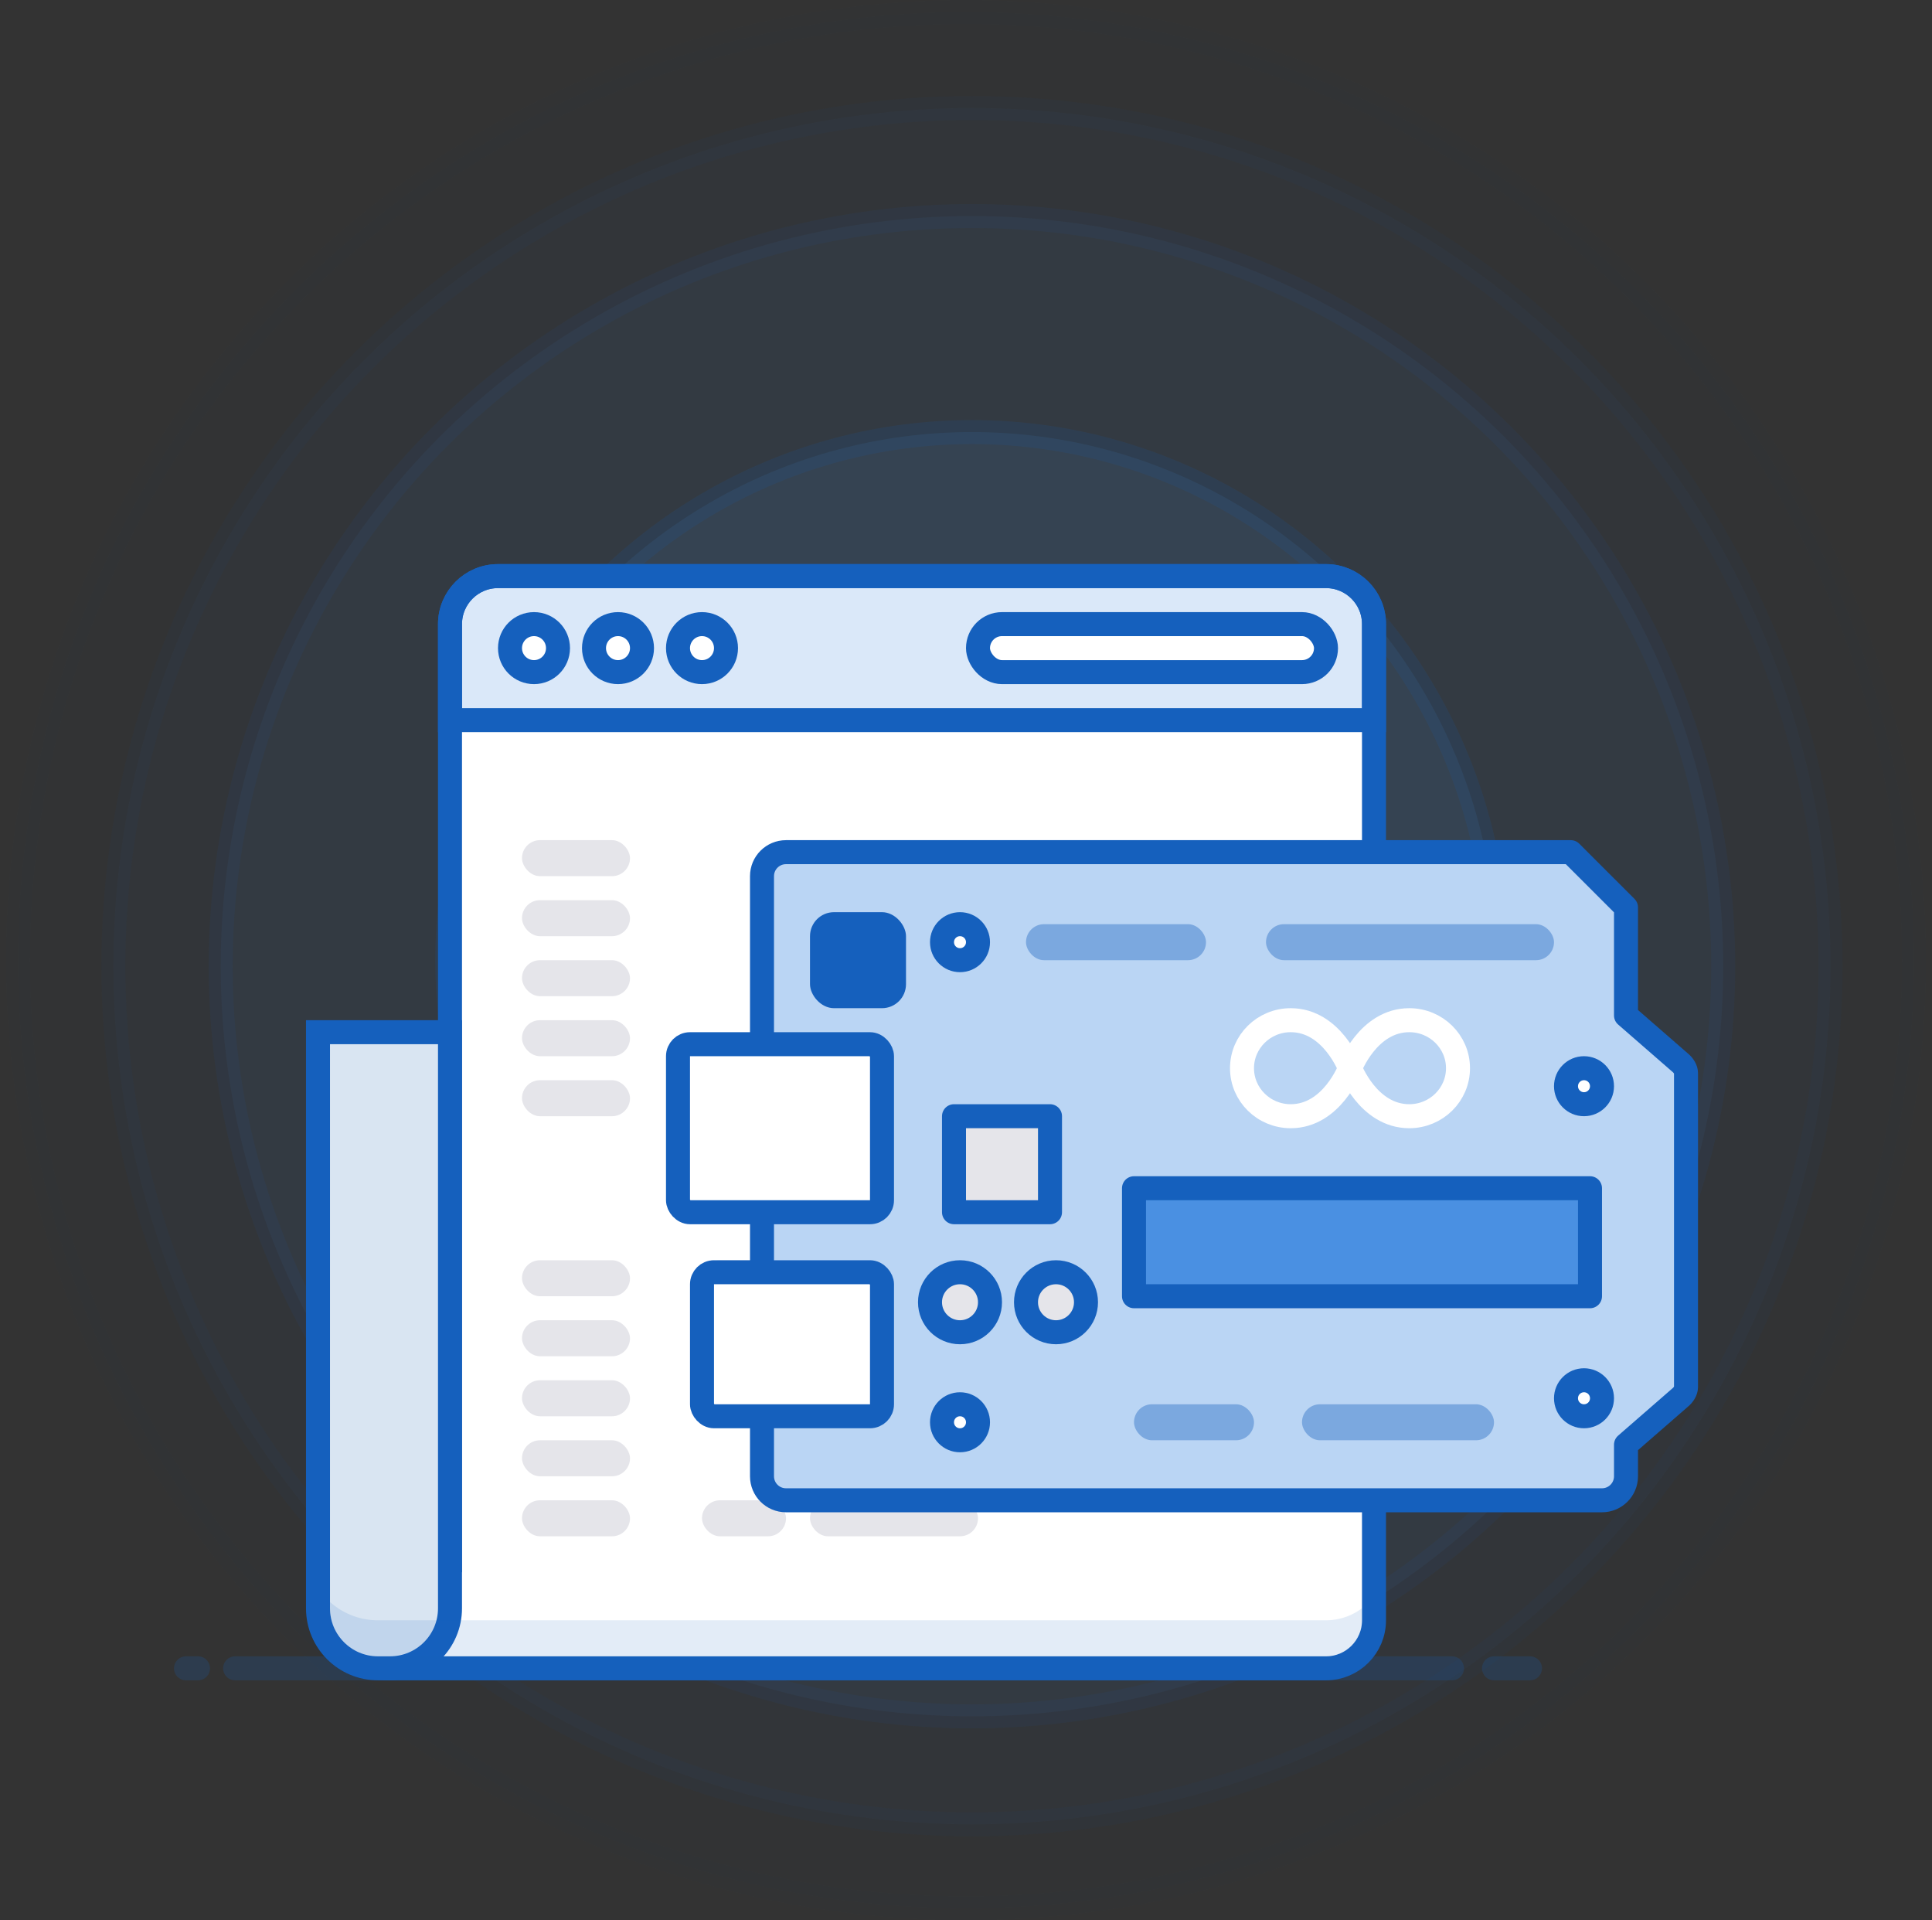 <?xml version="1.0" encoding="UTF-8"?>
<svg width="161px" height="160px" viewBox="0 0 161 160" version="1.1" xmlns="http://www.w3.org/2000/svg" xmlns:xlink="http://www.w3.org/1999/xlink">
    <rect x="0" y="0" width="161" height="160" fill="#333333" stroke="none"/>
    <title>icon 13</title>
    <g id="Illustration" stroke="none" stroke-width="1" fill="none" fill-rule="evenodd">
        <g id="icon-13" transform="translate(1.5, 1)">
            <g id="Building-blocks">
                <g id="Group" fill="#4A90E2" fill-opacity="0.8" stroke="#1560BD" stroke-width="2">
                    <g id="rings">
                        <circle id="Oval" opacity="0.015" cx="79" cy="79" r="79"></circle>
                        <ellipse id="Oval" opacity="0.04" cx="79.497" cy="79.5" rx="71.547" ry="71.5"></ellipse>
                        <ellipse id="Oval" opacity="0.07" cx="79.497" cy="79.5" rx="62.604" ry="62.5"></ellipse>
                        <ellipse id="Oval" opacity="0.13" cx="79.497" cy="79" rx="43.723" ry="44"></ellipse>
                        <ellipse id="Oval" opacity="0.1" cx="79.497" cy="79" rx="19.874" ry="20"></ellipse>
                    </g>
                </g>
                <g id="Group-2" transform="translate(25, 47)">
                    <path d="M88,87 C88,89.209 86.209,91 84,91 L84,91 L6,91 C3.791,91 2,89.209 2,87 L2,87 L2,82 L11,82 L11,4 C11,1.791 12.791,4.05812251e-16 15,0 L84,0 C86.209,-4.05812251e-16 88,1.791 88,4 Z" id="Combined-Shape" stroke="#1560BD" stroke-width="2" fill="#FFFFFF"></path>
                    <path d="M84,0 C86.209,-4.05812251e-16 88,1.791 88,4 L88,12 L11,12 L11,4 C11,1.791 12.791,4.05812251e-16 15,0 L84,0 Z" id="Combined-Shape" stroke="#1560BD" stroke-width="2" fill-opacity="0.2" fill="#4A90E2"></path>
                    <circle id="Oval" stroke="#1560BD" stroke-width="2" fill="#FFFFFF" cx="18" cy="6" r="2"></circle>
                    <circle id="Oval" stroke="#1560BD" stroke-width="2" fill="#FFFFFF" cx="25" cy="6" r="2"></circle>
                    <circle id="Oval" stroke="#1560BD" stroke-width="2" fill="#FFFFFF" cx="32" cy="6" r="2"></circle>
                    <path d="M0,38 L11,38 L11,86 C11,88.761 8.761,91 6,91 L5,91 C2.239,91 3.38176876e-16,88.761 0,86 L0,38 L0,38 Z" id="Rectangle" stroke="#1560BD" stroke-width="2" fill="#D9E5F2"></path>
                    <rect id="Rectangle" stroke="#1560BD" stroke-width="2" fill="#FFFFFF" x="55" y="4" width="29" height="4" rx="2"></rect>
                    <path d="M1,85.472 L1.046,85.513 C2.04,86.385 3.325,86.934 4.74,86.994 L4.979,87 L84,87 L84.224,86.995 L84.451,86.979 C85.352,86.894 86.182,86.576 86.879,86.085 L87,85.996 L87,87 C87,88.601 85.742,89.918 84.151,89.996 L83.975,90 L5,90 C2.791,90 1,88.209 1,86 L1,85.472 Z" id="Combined-Shape" fill="#1560BD" fill-rule="nonzero" opacity="0.12"></path>
                    <rect id="Rectangle" fill="#E5E5EA" x="17" y="57" width="9" height="3" rx="1.5"></rect>
                    <rect id="Rectangle" fill="#E5E5EA" x="32" y="57" width="11" height="3" rx="1.5"></rect>
                    <rect id="Rectangle" fill="#E5E5EA" x="45" y="57" width="24" height="3" rx="1.5"></rect>
                    <rect id="Rectangle" fill="#E5E5EA" x="17" y="77" width="9" height="3" rx="1.5"></rect>
                    <rect id="Rectangle" fill="#E5E5EA" x="32" y="77" width="7" height="3" rx="1.5"></rect>
                    <rect id="Rectangle" fill="#E5E5EA" x="41" y="77" width="14" height="3" rx="1.5"></rect>
                    <rect id="Rectangle" fill="#E5E5EA" x="17" y="62" width="9" height="3" rx="1.5"></rect>
                    <rect id="Rectangle" fill="#E5E5EA" x="32" y="62" width="11" height="3" rx="1.5"></rect>
                    <rect id="Rectangle" fill="#E5E5EA" x="45" y="62" width="36" height="3" rx="1.5"></rect>
                    <rect id="Rectangle" fill="#E5E5EA" x="17" y="67" width="9" height="3" rx="1.5"></rect>
                    <rect id="Rectangle" fill="#E5E5EA" x="39" y="67" width="8" height="3" rx="1.5"></rect>
                    <rect id="Rectangle" fill="#E5E5EA" x="49" y="67" width="16" height="3" rx="1.5"></rect>
                    <rect id="Rectangle" fill="#E5E5EA" x="17" y="72" width="9" height="3" rx="1.5"></rect>
                    <rect id="Rectangle" fill="#E5E5EA" x="17" y="22" width="9" height="3" rx="1.5"></rect>
                    <rect id="Rectangle" fill="#E5E5EA" x="17" y="42" width="9" height="3" rx="1.5"></rect>
                    <rect id="Rectangle" fill="#E5E5EA" x="17" y="27" width="9" height="3" rx="1.5"></rect>
                    <rect id="Rectangle" fill="#E5E5EA" x="17" y="32" width="9" height="3" rx="1.5"></rect>
                    <rect id="Rectangle" fill="#E5E5EA" x="17" y="37" width="9" height="3" rx="1.5"></rect>
                    <rect id="Rectangle" fill="#E5E5EA" x="39" y="72" width="11" height="3" rx="1.5"></rect>
                    <rect id="Rectangle" fill="#E5E5EA" x="52" y="72" width="19" height="3" rx="1.5"></rect>
                </g>
                <line x1="18.093" y1="138" x2="119.5" y2="138" id="Path-4" stroke="#1560BD" stroke-width="2" opacity="0.2" stroke-linecap="round"></line>
                <line x1="14" y1="138" x2="15" y2="138" id="Path-4" stroke="#1560BD" stroke-width="2" opacity="0.2" stroke-linecap="round"></line>
                <line x1="123" y1="138" x2="126" y2="138" id="Path-4" stroke="#1560BD" stroke-width="2" opacity="0.2" stroke-linecap="round"></line>
            </g>
            <g id="Group-13" transform="translate(55, 70)">
                <path d="M74.398,0 L79,4.601 L79,13.607 L83.472,17.5 C83.797,17.757 84,18.103 84,18.403 L84,44.574 C84,44.874 83.797,45.22 83.472,45.476 L79,49.368 L79,52 C79,53.105 78.105,54 77,54 L9,54 C7.895,54 7,53.105 7,52 L7,2 C7,0.895 7.895,0 9,0 L74.398,0 Z" id="Combined-Shape" stroke="#1560BD" stroke-width="2" fill="#BAD5F4" stroke-linejoin="round"></path>
                <rect id="Rectangle" fill="#1560BD" x="11" y="5" width="8" height="8" rx="2"></rect>
                <rect id="Rectangle" stroke="#1560BD" stroke-width="2" fill="#4A90E2" stroke-linejoin="round" x="38" y="28" width="38" height="9"></rect>
                <rect id="Rectangle" stroke="#1560BD" stroke-width="2" fill="#E5E5EA" stroke-linejoin="round" x="23" y="22" width="8" height="8"></rect>
                <circle id="Oval" stroke="#1560BD" stroke-width="2" fill="#E5E5EA" cx="31.5" cy="37.5" r="2.5"></circle>
                <circle id="Oval" stroke="#1560BD" stroke-width="2" fill="#E5E5EA" cx="23.5" cy="37.5" r="2.5"></circle>
                <circle id="Oval" stroke="#1560BD" stroke-width="2" fill="#FFFFFF" cx="23.5" cy="7.5" r="1.5"></circle>
                <circle id="Oval" stroke="#1560BD" stroke-width="2" fill="#FFFFFF" cx="23.5" cy="47.5" r="1.5"></circle>
                <circle id="Oval" stroke="#1560BD" stroke-width="2" fill="#FFFFFF" cx="75.5" cy="45.5" r="1.5"></circle>
                <circle id="Oval" stroke="#1560BD" stroke-width="2" fill="#FFFFFF" cx="75.5" cy="19.5" r="1.5"></circle>
                <rect id="Rectangle" stroke="#1560BD" stroke-width="2" fill="#FFFFFF" x="0" y="16" width="17" height="14" rx="1"></rect>
                <rect id="Rectangle" stroke="#1560BD" stroke-width="2" fill="#FFFFFF" x="2" y="35" width="15" height="12" rx="1"></rect>
                <rect id="Rectangle" fill="#1560BD" opacity="0.38" x="29" y="6" width="15" height="3" rx="1.5"></rect>
                <rect id="Rectangle" fill="#1560BD" opacity="0.38" x="49" y="6" width="24" height="3" rx="1.5"></rect>
                <rect id="Rectangle" fill="#1560BD" opacity="0.38" x="38" y="46" width="10" height="3" rx="1.5"></rect>
                <g id="Group-12" transform="translate(47, 14)" stroke="#FFFFFF" stroke-width="2">
                    <path d="M13.94,8 C16.182,8 18,6.209 18,4 C18,1.791 16.182,2.27373675e-13 13.94,2.27373675e-13 C10.499,2.27373675e-13 9,4 9,4 C9,4 10.499,8 13.94,8 Z" id="Oval"></path>
                    <path d="M4.94,8 C7.182,8 9,6.209 9,4 C9,1.791 7.182,2.27373675e-13 4.94,2.27373675e-13 C1.499,2.27373675e-13 0,4 0,4 C0,4 1.499,8 4.94,8 Z" id="Oval" transform="translate(4.5, 4) scale(-1, 1) translate(-4.5, -4) "></path>
                </g>
                <rect id="Rectangle" fill="#1560BD" opacity="0.38" x="52" y="46" width="16" height="3" rx="1.5"></rect>
            </g>
        </g>
    </g>
</svg>
